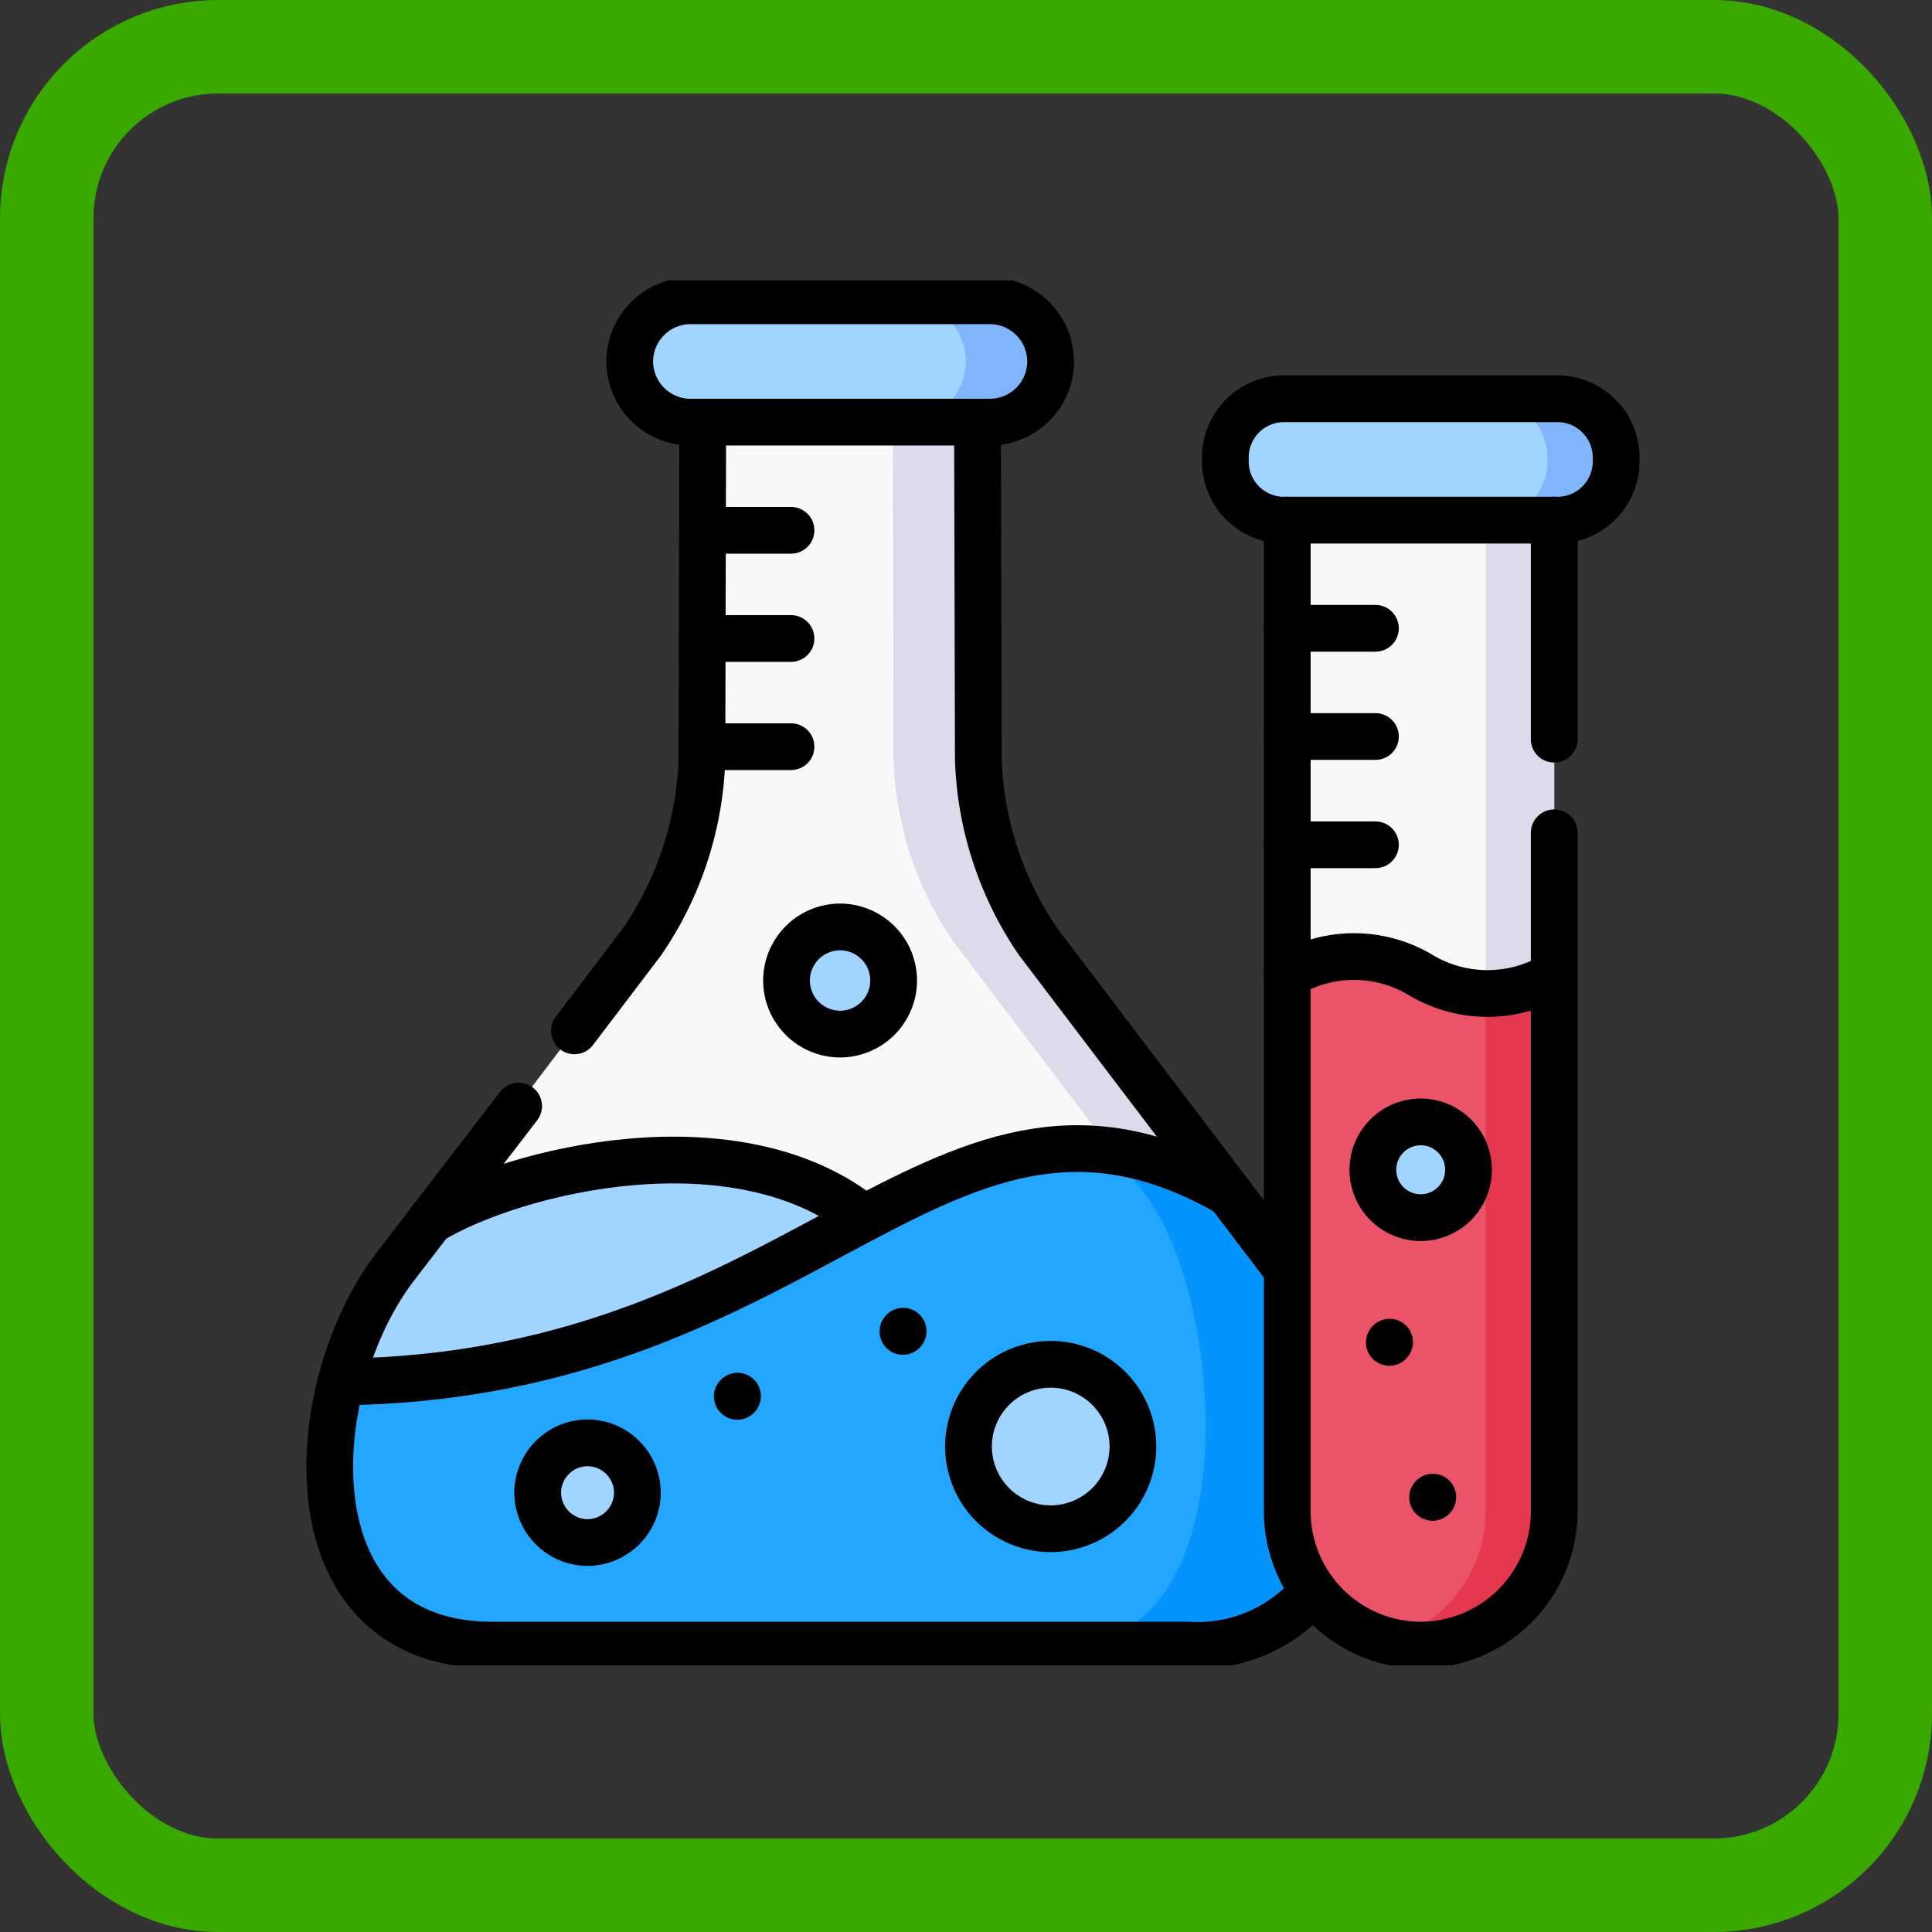 <svg xmlns="http://www.w3.org/2000/svg" xmlns:xlink="http://www.w3.org/1999/xlink" width="62" height="62" viewBox="0 0 62 62">
  <rect x="0" y="0" width="62" height="62" fill="#333333" stroke="none"/>
  <defs>
    <clipPath id="clip-path">
      <path id="path1395" d="M0-682.665H44.445v44.445H0Z" transform="translate(0 682.665)"/>
    </clipPath>
  </defs>
  <g id="Grupo_984581" data-name="Grupo 984581" transform="translate(-244 -1132)">
    <g id="Grupo_983967" data-name="Grupo 983967" transform="translate(0 -9291)">
      <g id="Rectángulo_340676" data-name="Rectángulo 340676" transform="translate(244 10423)" fill="none" stroke="#39a900" stroke-width="3">
        <rect width="62" height="62" rx="7" stroke="none"/>
        <rect x="1.5" y="1.5" width="59" height="59" rx="5.5" fill="none"/>
      </g>
    </g>
    <g id="g1389" transform="translate(253 1823.665)">
      <g id="g1391" transform="translate(0 -682.665)">
        <g id="g1393" clip-path="url(#clip-path)">
          <g id="g1399" transform="translate(4.799 3.678)">
            <path id="path1401" d="M0-380.624c2.753-1.658,9.865-.913,13.934,2.37,3.925-2.067,7.835-3.347,11.718-3.256l-6.134-8.081a10.971,10.971,0,0,1-1.919-5.847l-.027-11.693H8.755l-.027,11.693a10.99,10.99,0,0,1-1.917,5.847Z" transform="translate(0 407.131)" fill="#f9f7f8" fill-rule="evenodd"/>
          </g>
          <g id="g1403" transform="translate(1.957 28.227)">
            <path id="path1405" d="M0-102.233c8.971,1.23,13.5-2.116,16.777-5.254-4.07-3.283-11.181-1.567-13.935.091l-1.107,1.457A10.644,10.644,0,0,0,0-102.233" transform="translate(0 109.352)" fill="#a1d4ff" fill-rule="evenodd"/>
          </g>
          <g id="g1407" transform="translate(1.592 27.859)">
            <path id="path1409" d="M-74.738-228.826h22.33a4.831,4.831,0,0,0,4.026-1.737c1.9-3.007.556-8.3-.844-10.313l-1.858-2.446c-4.525-2.6-7.793-1.272-11.718.795-4.124,2.173-8.974,5.16-16.776,5.254-1.024,3.932-.039,8.447,4.84,8.447" transform="translate(79.943 244.761)" fill="#22a6fe" fill-rule="evenodd"/>
          </g>
          <g id="g1411" transform="translate(32.309 6.822)">
            <path id="path1413" d="M-61.516-234.586a4.168,4.168,0,0,0,4.284,0v-16.336H-65.8v16.336a4.169,4.169,0,0,1,4.284,0" transform="translate(65.8 250.922)" fill="#f9f7f8" fill-rule="evenodd"/>
          </g>
          <g id="g1415" transform="translate(30.323 3.796)">
            <path id="path1417" d="M-28.514-55.935h8.745a1.887,1.887,0,0,0,1.809-1.946,1.888,1.888,0,0,0-1.809-1.949h-8.922A1.886,1.886,0,0,0-30.5-57.882a1.886,1.886,0,0,0,1.809,1.946Z" transform="translate(30.5 59.831)" fill="#a1d4ff" fill-rule="evenodd"/>
          </g>
          <g id="g1419" transform="translate(11.209 0.651)">
            <path id="path1421" d="M-33.674-55.935h9.213a1.953,1.953,0,0,0,1.949-1.949,1.954,1.954,0,0,0-1.949-1.946H-34.07a1.954,1.954,0,0,0-1.949,1.946,1.953,1.953,0,0,0,1.949,1.949Z" transform="translate(36.019 59.831)" fill="#a1d4ff" fill-rule="evenodd"/>
          </g>
          <g id="g1423" transform="translate(16.243 20.747)">
            <path id="path1425" d="M0-24.664a1.72,1.72,0,0,0,1.717,1.72,1.72,1.72,0,0,0,1.72-1.72,1.718,1.718,0,0,0-1.72-1.718A1.718,1.718,0,0,0,0-24.664" transform="translate(0 26.381)" fill="#a1d4ff" fill-rule="evenodd"/>
          </g>
          <g id="g1427" transform="translate(22.08 34.786)">
            <path id="path1429" d="M0-37.843a2.637,2.637,0,0,0,2.635,2.638,2.638,2.638,0,0,0,2.638-2.638,2.636,2.636,0,0,0-2.638-2.635A2.635,2.635,0,0,0,0-37.843" transform="translate(0 40.479)" fill="#a1d4ff" fill-rule="evenodd"/>
          </g>
          <g id="g1431" transform="translate(8.251 37.296)">
            <path id="path1433" d="M-23.037-46.042a1.6,1.6,0,0,0,1.6-1.6,1.6,1.6,0,0,0-1.6-1.6,1.6,1.6,0,0,0-1.6,1.6,1.6,1.6,0,0,0,1.6,1.6" transform="translate(24.641 49.248)" fill="#a1d4ff" fill-rule="evenodd"/>
          </g>
          <g id="g1435" transform="translate(19.649 4.546)">
            <path id="path1437" d="M-39.467-155.436l-.027-10.824h-2.721l.027,10.824a10.972,10.972,0,0,0,1.919,5.847l5.1,6.72a10.372,10.372,0,0,1,3.755,1.361l-6.134-8.081a10.972,10.972,0,0,1-1.919-5.847" transform="translate(42.216 166.261)" fill="#dddaec" fill-rule="evenodd"/>
          </g>
          <g id="g1439" transform="translate(25.168 27.938)">
            <path id="path1441" d="M-101.443-53.179l-1.781-2.343a10.371,10.371,0,0,0-3.755-1.361l1.036,1.361c2.658,3.5,3.314,14.5-2.564,14.5h3.959a4.831,4.831,0,0,0,4.026-1.737,4.264,4.264,0,0,1-.844-2.547v-7.766Z" transform="translate(108.508 56.883)" fill="#0593fc" fill-rule="evenodd"/>
          </g>
          <g id="g1443" transform="translate(20.045 0.651)">
            <path id="path1445" d="M-67.063-27.95A1.954,1.954,0,0,0-69.012-29.9h-2.714a1.953,1.953,0,0,1,1.941,1.946A1.953,1.953,0,0,1-71.733-26h2.721a1.953,1.953,0,0,0,1.949-1.949" transform="translate(71.733 29.896)" fill="#80b4fb" fill-rule="evenodd"/>
          </g>
          <g id="g1447" transform="translate(38.677 7.691)">
            <path id="path1449" d="M-31.588-209.64v-14.6h-2.2v15.19a3.949,3.949,0,0,0,2.2-.591" transform="translate(33.788 224.239)" fill="#dddaec" fill-rule="evenodd"/>
          </g>
          <g id="g1451" transform="translate(38.854 3.796)">
            <path id="path1453" d="M-57.558-27.984a1.888,1.888,0,0,0-1.809-1.949h-2.195a1.889,1.889,0,0,1,1.8,1.949,1.887,1.887,0,0,1-1.809,1.946h2.2a1.887,1.887,0,0,0,1.809-1.946" transform="translate(61.567 29.933)" fill="#80b4fb" fill-rule="evenodd"/>
          </g>
          <g id="g1455" transform="translate(32.309 21.698)">
            <path id="path1457" d="M0-144.263v7.766a4.263,4.263,0,0,0,.844,2.547,4.292,4.292,0,0,0,3.349,1.737h.182A4.3,4.3,0,0,0,8.568-136.5v-17.22a4.168,4.168,0,0,1-4.284,0,4.169,4.169,0,0,0-4.284,0Z" transform="translate(0 154.309)" fill="#eb5468" fill-rule="evenodd"/>
          </g>
          <g id="g1459" transform="translate(35.057 27.007)">
            <path id="path1461" d="M-22.047-44.062A1.533,1.533,0,0,0-20.514-45.6a1.534,1.534,0,0,0-1.533-1.535A1.534,1.534,0,0,0-23.583-45.6a1.534,1.534,0,0,0,1.535,1.533" transform="translate(23.583 47.131)" fill="#a1d4ff" fill-rule="evenodd"/>
          </g>
          <g id="g1463" transform="translate(35.493 22.29)">
            <path id="path1465" d="M-77.311-247.271v-17.22a3.949,3.949,0,0,1-2.2.591v16.629a4.306,4.306,0,0,1-3.184,4.141,4.249,4.249,0,0,0,1.009.143h.182a4.3,4.3,0,0,0,4.193-4.284" transform="translate(82.694 264.491)" fill="#e5384f" fill-rule="evenodd"/>
          </g>
          <g id="g1467" transform="translate(11.209 0.651)">
            <path id="path1469" d="M-27.984-55.935h9.609a1.953,1.953,0,0,0,1.949-1.949,1.954,1.954,0,0,0-1.949-1.946h-9.609a1.954,1.954,0,0,0-1.949,1.946A1.953,1.953,0,0,0-27.984-55.935Z" transform="translate(29.933 59.831)" fill="none" stroke="#000" stroke-linecap="round" stroke-linejoin="round" stroke-miterlimit="10" stroke-width="1.5"/>
          </g>
          <g id="g1471" transform="translate(1.957 27.859)">
            <path id="path1473" d="M0-107.518c15.224-.182,19.21-11.383,28.494-6.048" transform="translate(0 115.006)" fill="none" stroke="#000" stroke-linecap="round" stroke-linejoin="round" stroke-miterlimit="10" stroke-width="1.5"/>
          </g>
          <g id="g1475" transform="translate(4.799 28.227)">
            <path id="path1477" d="M0-28.1c2.753-1.658,9.865-3.374,13.934-.091" transform="translate(0 30.057)" fill="none" stroke="#000" stroke-linecap="round" stroke-linejoin="round" stroke-miterlimit="10" stroke-width="1.5"/>
          </g>
          <g id="g1479" transform="translate(14.661 35.804)">
            <path id="path1481" d="M-.106,0-.113.007" transform="translate(0.113)" fill="none" stroke="#000" stroke-linecap="round" stroke-linejoin="round" stroke-miterlimit="10" stroke-width="1.5"/>
          </g>
          <g id="g1483" transform="translate(19.976 33.72)">
            <path id="path1485" d="M-.106,0-.113.007" transform="translate(0.113)" fill="none" stroke="#000" stroke-linecap="round" stroke-linejoin="round" stroke-miterlimit="10" stroke-width="1.5"/>
          </g>
          <g id="g1487" transform="translate(16.243 20.747)">
            <path id="path1489" d="M-24.7-49.362a1.723,1.723,0,0,0,1.718-1.72A1.722,1.722,0,0,0-24.7-52.8a1.723,1.723,0,0,0-1.72,1.718A1.723,1.723,0,0,0-24.7-49.362Z" transform="translate(26.417 52.8)" fill="none" stroke="#000" stroke-linecap="round" stroke-linejoin="round" stroke-miterlimit="10" stroke-width="1.5"/>
          </g>
          <g id="g1491" transform="translate(22.08 34.786)">
            <path id="path1493" d="M-37.842-75.723A2.643,2.643,0,0,0-35.2-78.36,2.641,2.641,0,0,0-37.842-81a2.64,2.64,0,0,0-2.635,2.635A2.642,2.642,0,0,0-37.842-75.723Z" transform="translate(40.477 80.996)" fill="none" stroke="#000" stroke-linecap="round" stroke-linejoin="round" stroke-miterlimit="10" stroke-width="1.5"/>
          </g>
          <g id="g1495" transform="translate(32.309 7.691)">
            <path id="path1497" d="M-123.032-144.094v21.784a4.3,4.3,0,0,1-4.284,4.284,4.3,4.3,0,0,1-4.284-4.284v-31.819m8.568,0v7.03" transform="translate(131.6 154.129)" fill="none" stroke="#000" stroke-linecap="round" stroke-linejoin="round" stroke-miterlimit="10" stroke-width="1.5"/>
          </g>
          <g id="g1499" transform="translate(1.583 4.546)">
            <path id="path1501" d="M-87.024-315.185l-3.952,5.145c-2.99,3.9-3.487,12.153,3.105,12.153h22.33a4.831,4.831,0,0,0,4.026-1.737m-19.6-37.511-.027,10.825a10.991,10.991,0,0,1-1.917,5.847l-2.175,2.864m22.874,7.663c-.027-.034-.052-.069-.076-.1l-7.916-10.423a10.971,10.971,0,0,1-1.919-5.847l-.027-10.825" transform="translate(93.084 337.134)" fill="none" stroke="#000" stroke-linecap="round" stroke-linejoin="round" stroke-miterlimit="10" stroke-width="1.5"/>
          </g>
          <g id="g1503" transform="translate(30.323 3.796)">
            <path id="path1505" d="M-25.97-55.935h8.922a1.887,1.887,0,0,0,1.809-1.946,1.888,1.888,0,0,0-1.809-1.949H-25.97a1.886,1.886,0,0,0-1.809,1.949A1.886,1.886,0,0,0-25.97-55.935Z" transform="translate(27.779 59.831)" fill="none" stroke="#000" stroke-linecap="round" stroke-linejoin="round" stroke-miterlimit="10" stroke-width="1.5"/>
          </g>
          <g id="g1507" transform="translate(8.251 37.296)">
            <path id="path1509" d="M-23.037-46.042a1.608,1.608,0,0,0,1.6-1.6,1.607,1.607,0,0,0-1.6-1.6,1.607,1.607,0,0,0-1.6,1.6A1.608,1.608,0,0,0-23.037-46.042Z" transform="translate(24.641 49.248)" fill="none" stroke="#000" stroke-linecap="round" stroke-linejoin="round" stroke-miterlimit="10" stroke-width="1.5"/>
          </g>
          <g id="g1511" transform="translate(35.586 34.072)">
            <path id="path1513" d="M-.106,0-.113.007" transform="translate(0.113)" fill="none" stroke="#000" stroke-linecap="round" stroke-linejoin="round" stroke-miterlimit="10" stroke-width="1.5"/>
          </g>
          <g id="g1515" transform="translate(36.974 39.045)">
            <path id="path1517" d="M-.106,0-.113.007" transform="translate(0.113)" fill="none" stroke="#000" stroke-linecap="round" stroke-linejoin="round" stroke-miterlimit="10" stroke-width="1.5"/>
          </g>
          <g id="g1519" transform="translate(35.057 27.007)">
            <path id="path1521" d="M-22.047-44.062A1.536,1.536,0,0,0-20.514-45.6a1.537,1.537,0,0,0-1.533-1.535A1.537,1.537,0,0,0-23.583-45.6,1.537,1.537,0,0,0-22.047-44.062Z" transform="translate(23.583 47.131)" fill="none" stroke="#000" stroke-linecap="round" stroke-linejoin="round" stroke-miterlimit="10" stroke-width="1.5"/>
          </g>
          <g id="g1523" transform="translate(13.554 8.018)">
            <path id="path1525" d="M0,0H2.83" fill="none" stroke="#000" stroke-linecap="round" stroke-linejoin="round" stroke-miterlimit="10" stroke-width="1.5"/>
          </g>
          <g id="g1527" transform="translate(13.554 11.49)">
            <path id="path1529" d="M0,0H2.83" fill="none" stroke="#000" stroke-linecap="round" stroke-linejoin="round" stroke-miterlimit="10" stroke-width="1.5"/>
          </g>
          <g id="g1531" transform="translate(13.554 14.962)">
            <path id="path1533" d="M0,0H2.83" fill="none" stroke="#000" stroke-linecap="round" stroke-linejoin="round" stroke-miterlimit="10" stroke-width="1.5"/>
          </g>
          <g id="g1535" transform="translate(32.309 11.163)">
            <path id="path1537" d="M0,0H2.83" fill="none" stroke="#000" stroke-linecap="round" stroke-linejoin="round" stroke-miterlimit="10" stroke-width="1.5"/>
          </g>
          <g id="g1539" transform="translate(32.309 14.635)">
            <path id="path1541" d="M0,0H2.83" fill="none" stroke="#000" stroke-linecap="round" stroke-linejoin="round" stroke-miterlimit="10" stroke-width="1.5"/>
          </g>
          <g id="g1543" transform="translate(32.309 18.11)">
            <path id="path1545" d="M0,0H2.83" fill="none" stroke="#000" stroke-linecap="round" stroke-linejoin="round" stroke-miterlimit="10" stroke-width="1.5"/>
          </g>
          <g id="g1547" transform="translate(32.309 21.698)">
            <path id="path1549" d="M0-8.507a4.169,4.169,0,0,1,4.284,0,4.168,4.168,0,0,0,4.284,0" transform="translate(0 9.099)" fill="none" stroke="#000" stroke-linecap="round" stroke-linejoin="round" stroke-miterlimit="10" stroke-width="1.5"/>
          </g>
        </g>
      </g>
    </g>
  </g>
</svg>

